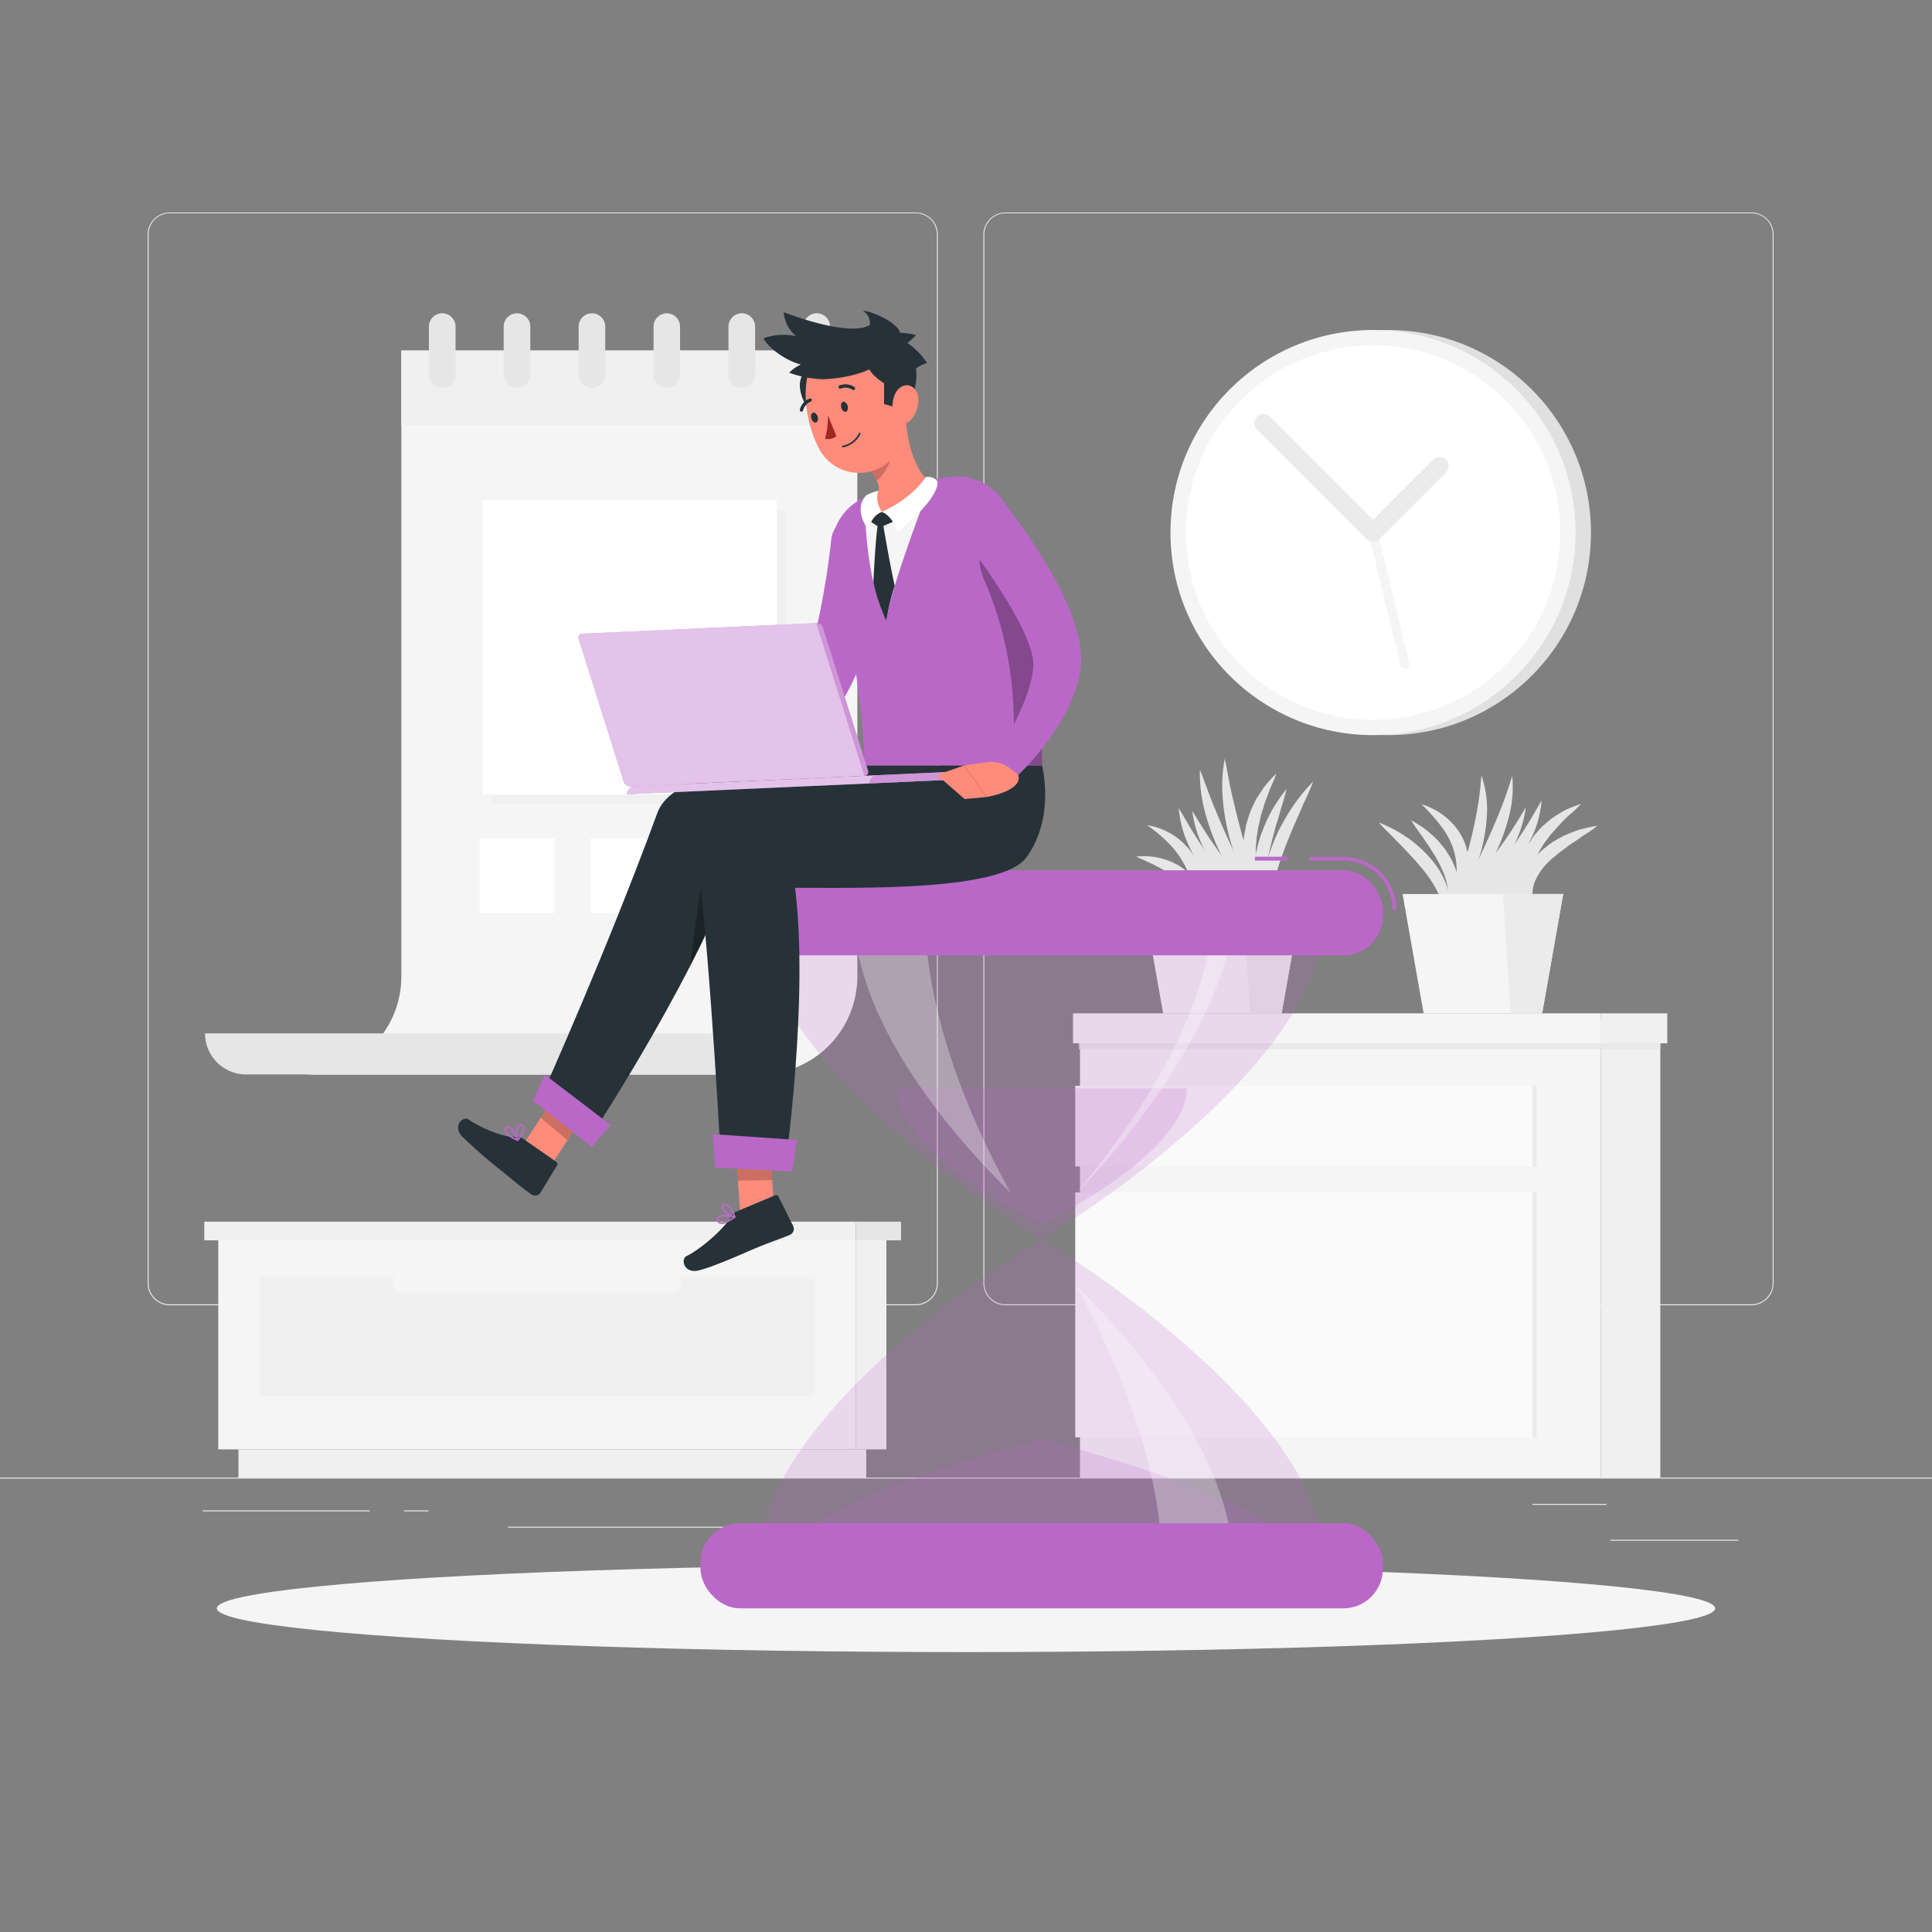 <svg xmlns="http://www.w3.org/2000/svg" viewBox="0 0 500 500"><rect x="0" y="0" width="500" height="500" fill="#808080" stroke="none"/><g id="freepik--background-complete--inject-80"><rect y="382.4" width="500" height="0.25" style="fill:#ebebeb"></rect><rect x="416.78" y="398.49" width="33.12" height="0.25" style="fill:#ebebeb"></rect><rect x="322.53" y="401.21" width="8.69" height="0.25" style="fill:#ebebeb"></rect><rect x="396.59" y="389.21" width="19.19" height="0.25" style="fill:#ebebeb"></rect><rect x="52.46" y="390.89" width="43.19" height="0.25" style="fill:#ebebeb"></rect><rect x="104.56" y="390.89" width="6.33" height="0.25" style="fill:#ebebeb"></rect><rect x="131.47" y="395.11" width="93.68" height="0.25" style="fill:#ebebeb"></rect><path d="M237,337.8H43.91a5.71,5.71,0,0,1-5.7-5.71V60.66A5.71,5.71,0,0,1,43.91,55H237a5.71,5.71,0,0,1,5.71,5.71V332.09A5.71,5.71,0,0,1,237,337.8ZM43.91,55.2a5.46,5.46,0,0,0-5.45,5.46V332.09a5.46,5.46,0,0,0,5.45,5.46H237a5.47,5.47,0,0,0,5.46-5.46V60.66A5.47,5.47,0,0,0,237,55.2Z" style="fill:#ebebeb"></path><path d="M453.31,337.8H260.21a5.72,5.72,0,0,1-5.71-5.71V60.66A5.72,5.72,0,0,1,260.21,55h193.1A5.71,5.71,0,0,1,459,60.66V332.09A5.71,5.71,0,0,1,453.31,337.8ZM260.21,55.2a5.47,5.47,0,0,0-5.46,5.46V332.09a5.47,5.47,0,0,0,5.46,5.46h193.1a5.47,5.47,0,0,0,5.46-5.46V60.66a5.47,5.47,0,0,0-5.46-5.46Z" style="fill:#ebebeb"></path><circle cx="359.32" cy="137.83" r="52.42" style="fill:#e0e0e0"></circle><circle cx="355.34" cy="137.83" r="52.42" style="fill:#f5f5f5"></circle><circle cx="355.34" cy="137.83" r="48.45" transform="translate(6.62 291.64) rotate(-45)" style="fill:#fff"></circle><path d="M363.6,173.09a1.17,1.17,0,0,1-1.14-.9l-8.26-34.08a1.18,1.18,0,0,1,2.29-.56l8.25,34.09a1.18,1.18,0,0,1-.87,1.42A1.24,1.24,0,0,1,363.6,173.09Z" style="fill:#f5f5f5"></path><path d="M355.34,140.18a2.34,2.34,0,0,1-1.66-.69l-28.35-28.35a2.35,2.35,0,1,1,3.33-3.32l26.68,26.69,15.57-15.57a2.35,2.35,0,1,1,3.32,3.33L357,139.49A2.35,2.35,0,0,1,355.34,140.18Z" style="fill:#ebebeb"></path><rect x="221.5" y="321" width="7.9" height="54.1" transform="translate(450.9 696.1) rotate(180)" style="fill:#f0f0f0"></rect><rect x="61.7" y="375.1" width="162.48" height="7.3" transform="translate(285.89 757.5) rotate(180)" style="fill:#f0f0f0"></rect><rect x="56.49" y="321" width="165.01" height="54.1" style="fill:#f5f5f5"></rect><rect x="67.16" y="330.42" width="143.66" height="30.9" style="fill:#f0f0f0"></rect><rect x="101.67" y="329.38" width="74.64" height="5.18" rx="2.37" transform="translate(277.99 663.93) rotate(180)" style="fill:#f5f5f5"></rect><rect x="52.87" y="316.17" width="168.63" height="4.83" transform="translate(274.37 637.17) rotate(180)" style="fill:#f0f0f0"></rect><rect x="221.5" y="316.17" width="11.69" height="4.83" style="fill:#e6e6e6"></rect><rect x="414.29" y="263.88" width="15.4" height="118.52" style="fill:#f0f0f0"></rect><rect x="279.5" y="263.88" width="134.79" height="118.52" transform="translate(693.79 646.28) rotate(180)" style="fill:#f5f5f5"></rect><rect x="278.27" y="308.61" width="118.34" height="63.39" transform="translate(674.88 680.6) rotate(180)" style="fill:#fafafa"></rect><rect x="278.27" y="281.01" width="118.34" height="20.87" transform="translate(674.88 582.89) rotate(180)" style="fill:#fafafa"></rect><rect x="396.61" y="308.6" width="1.06" height="63.39" style="fill:#e6e6e6;opacity:0.7;mix-blend-mode:multiply"></rect><rect x="396.61" y="281.01" width="1.06" height="20.87" style="fill:#e6e6e6;opacity:0.7;mix-blend-mode:multiply"></rect><rect x="279.16" y="268.88" width="150.53" height="2.68" style="fill:#e6e6e6;opacity:0.7;mix-blend-mode:multiply"></rect><rect x="414.29" y="262.26" width="17.2" height="7.75" style="fill:#f0f0f0"></rect><rect x="277.7" y="262.26" width="136.59" height="7.75" transform="translate(691.99 532.27) rotate(180)" style="fill:#f5f5f5"></rect><path d="M328.94,239.44a12.45,12.45,0,0,1-1.8-4.82,24.3,24.3,0,0,1-.26-5.18,34.15,34.15,0,0,1,2.18-10.06,49.83,49.83,0,0,1,2-4.7c.8-1.5,1.6-3,2.5-4.43s1.89-2.81,2.91-4.15,2.17-2.59,3.36-3.8c-.58,1.61-1.27,3.13-2,4.65s-1.3,3.05-2,4.53l-1.94,4.5-.89,2.27-.46,1.13-.4,1.14a61.77,61.77,0,0,0-2.71,9.24,34.71,34.71,0,0,0-.7,4.77A18.45,18.45,0,0,0,328.94,239.44Z" style="fill:#e6e6e6"></path><path d="M309.53,242.09a25.75,25.75,0,0,0-.63-7.19,14.26,14.26,0,0,0-2.93-5.84,19.73,19.73,0,0,0-5.28-4.16c-2.05-1.19-4.31-2.12-6.64-3.22a18.3,18.3,0,0,1,7.68.82,16.71,16.71,0,0,1,3.64,1.7,14.67,14.67,0,0,1,3.13,2.71,12.7,12.7,0,0,1,3,7.63A12.91,12.91,0,0,1,309.53,242.09Z" style="fill:#e6e6e6"></path><path d="M310.4,241.74a66.3,66.3,0,0,0-.79-8.4,32.88,32.88,0,0,0-2.19-7.71,24.27,24.27,0,0,0-4.24-6.64,38.91,38.91,0,0,0-6.32-5.44,17.43,17.43,0,0,1,8.1,3.52,18.46,18.46,0,0,1,5.51,7.24,21.7,21.7,0,0,1,1.73,8.83A20.86,20.86,0,0,1,310.4,241.74Z" style="fill:#e6e6e6"></path><path d="M327.61,236.63a47,47,0,0,1-5.5-9.11,65.34,65.34,0,0,1-3.71-10A56.71,56.71,0,0,1,316.47,207a38.87,38.87,0,0,1,.49-10.66c.73,3.51,1.29,6.9,2.09,10.27s1.6,6.69,2.55,10,1.91,6.62,2.94,9.93S326.62,233.21,327.61,236.63Z" style="fill:#e6e6e6"></path><path d="M326.71,236.38a48,48,0,0,1-6.58-8,66.26,66.26,0,0,1-5-9.07,56.2,56.2,0,0,1-3.44-9.81,38.27,38.27,0,0,1-1.15-10.33c1.26,3.26,2.35,6.42,3.64,9.53s2.57,6.19,4,9.24,2.81,6.09,4.27,9.15S325.32,233.2,326.71,236.38Z" style="fill:#e6e6e6"></path><path d="M330.43,239.58a37.5,37.5,0,0,1-7.75-5.46,50.54,50.54,0,0,1-6.43-7,43.72,43.72,0,0,1-5-8.12,30.75,30.75,0,0,1-2.7-9.11c1.72,2.69,3.24,5.32,5,7.83s3.46,5,5.33,7.39,3.74,4.79,5.68,7.17S328.47,237.08,330.43,239.58Z" style="fill:#e6e6e6"></path><path d="M325,236.4a27.42,27.42,0,0,1-7.48-4.6,36.75,36.75,0,0,1-6-6.42,39.23,39.23,0,0,1-2.44-3.69,36.49,36.49,0,0,1-1.93-4,27.49,27.49,0,0,1-2.09-8.54c1.57,2.51,2.86,5,4.42,7.34.7,1.21,1.54,2.33,2.27,3.51s1.58,2.28,2.44,3.38q2.48,3.34,5.2,6.55C321.15,232.1,323,234.21,325,236.4Z" style="fill:#e6e6e6"></path><path d="M329.26,238.11a9.13,9.13,0,0,1-3-3.58,16.81,16.81,0,0,1-1.45-4.52,25.15,25.15,0,0,1,.26-9.36,45.27,45.27,0,0,1,1.2-4.47c.57-1.43,1.08-2.88,1.76-4.25s1.4-2.71,2.21-4a44.78,44.78,0,0,1,2.69-3.7c-.32,1.51-.77,2.94-1.2,4.37s-.79,2.87-1.26,4.26-.75,2.83-1.18,4.22l-.49,2.11c-.17.7-.37,1.4-.47,2.11a40.34,40.34,0,0,0-.92,8.45,21.61,21.61,0,0,0,.38,4.23A12.85,12.85,0,0,0,329.26,238.11Z" style="fill:#e6e6e6"></path><path d="M327.4,234.92a19.78,19.78,0,0,1-4.63-8.28,24.69,24.69,0,0,1-.87-9.64c.05-.81.25-1.6.38-2.4l.23-1.2.35-1.16c.26-.77.48-1.54.77-2.29s.67-1.47,1-2.19l.54-1.07.65-1,1.32-2a36.58,36.58,0,0,1,3.19-3.49c-.52,1.51-1.21,2.88-1.77,4.3l-.79,2.13-.4,1-.32,1.08c-.21.71-.43,1.42-.66,2.12l-.49,2.15-.26,1.07-.15,1.08c-.09.72-.27,1.44-.31,2.16a37.15,37.15,0,0,0,.12,8.75A41.38,41.38,0,0,0,327.4,234.92Z" style="fill:#e6e6e6"></path><polygon points="323.18 233.7 308.85 220.95 310.97 238.26 323.18 233.7" style="fill:#e6e6e6"></polygon><polygon points="295.56 231.37 337.14 231.37 331.69 262.26 301.01 262.26 295.56 231.37" style="fill:#f5f5f5"></polygon><polygon points="321.54 231.37 337.14 231.37 331.69 262.26 323.5 262.26 321.54 231.37" style="fill:#ebebeb"></polygon><path d="M373.86,239.5a11.22,11.22,0,0,0-.17-4.1,17,17,0,0,0-1.23-3.73,31,31,0,0,0-4.23-6.66c-.38-.55-.87-1-1.3-1.53s-.87-1-1.33-1.53c-1-1-1.86-2-2.85-3s-1.94-2-2.94-3-2-2-3-3.09c1.35.51,2.63,1.14,3.93,1.78a42.14,42.14,0,0,1,3.67,2.27,20.09,20.09,0,0,1,1.72,1.32c.56.46,1.11.94,1.66,1.41a35,35,0,0,1,3,3.21,21,21,0,0,1,4.11,7.91,13.63,13.63,0,0,1,.39,4.5A8.08,8.08,0,0,1,373.86,239.5Z" style="fill:#e6e6e6"></path><path d="M397.24,235.31a7.47,7.47,0,0,1-2.25-3.42,9.33,9.33,0,0,1-.45-2.11,10.09,10.09,0,0,1,0-1.1,4.43,4.43,0,0,1,.1-1.09,13.54,13.54,0,0,1,4.24-7.36c.5-.49,1.07-.88,1.6-1.32a12.73,12.73,0,0,1,1.68-1.18c.58-.34,1.16-.69,1.76-1,.29-.16.58-.34.89-.48l.92-.39c.62-.26,1.24-.5,1.86-.74a12.7,12.7,0,0,1,1.9-.6,37.64,37.64,0,0,1,3.91-.8,35.81,35.81,0,0,1-3.23,2.28c-.55.33-1.07.7-1.59,1.08s-1,.72-1.58,1.07c-1.09.65-2,1.48-3,2.18a13.2,13.2,0,0,0-1.42,1.15c-.46.4-1,.76-1.38,1.18a15.47,15.47,0,0,0-4,5.56,12.38,12.38,0,0,0-.46,1.64,11.27,11.27,0,0,0-.14,1.75A11,11,0,0,0,397.24,235.31Z" style="fill:#e6e6e6"></path><path d="M396.17,235.31a13.54,13.54,0,0,1-2.8-8.2,17,17,0,0,1,2.24-8.67l1.2-1.9c.46-.59.95-1.15,1.44-1.71L399,214l.82-.72,1.68-1.41a39.33,39.33,0,0,1,3.69-2.27,39.86,39.86,0,0,1,4-1.56c-1,1.06-2,2-3.07,2.9s-1.94,1.93-2.88,2.88c-.44.52-.87,1-1.32,1.51l-.67.73-.57.8c-.38.53-.8,1-1.17,1.56l-1,1.65a21.34,21.34,0,0,0-2.53,7.19A22.82,22.82,0,0,0,396.17,235.31Z" style="fill:#e6e6e6"></path><path d="M375.14,236.79c.83-3.09,1.73-6.07,2.6-9s1.72-5.92,2.5-8.88,1.43-5.94,2-9,.88-6,1.15-9.24a27,27,0,0,1,1.46,9.5,44.83,44.83,0,0,1-1.39,9.52,51.7,51.7,0,0,1-3.29,9A39.32,39.32,0,0,1,375.14,236.79Z" style="fill:#e6e6e6"></path><path d="M376.18,236.29c1.3-3,2.7-6,4.08-8.87s2.77-5.79,4.1-8.69,2.61-5.81,3.8-8.76,2.21-6,3.21-9.14a30.35,30.35,0,0,1-.71,9.91,52.1,52.1,0,0,1-3.27,9.38,62.16,62.16,0,0,1-4.87,8.6A45.31,45.31,0,0,1,376.18,236.29Z" style="fill:#e6e6e6"></path><path d="M372.11,240.1c1.95-2.68,4-5.21,6-7.74s4-5,5.94-7.55,3.84-5.08,5.66-7.7,3.48-5.32,5.17-8.18a30.42,30.42,0,0,1-2.91,9.5,51.88,51.88,0,0,1-5.28,8.41,62.28,62.28,0,0,1-6.67,7.29A45.43,45.43,0,0,1,372.11,240.1Z" style="fill:#e6e6e6"></path><path d="M378.23,235.74c1.91-2.39,3.82-4.65,5.7-6.94s3.7-4.56,5.48-6.87,3.43-4.69,5-7.12,3-5,4.54-7.66a26.57,26.57,0,0,1-2.24,8.9,38.92,38.92,0,0,1-4.71,7.9,46,46,0,0,1-6.26,6.67A34.46,34.46,0,0,1,378.23,235.74Z" style="fill:#e6e6e6"></path><path d="M373.34,238.53a14.47,14.47,0,0,0,1.52-7,17.46,17.46,0,0,0-1.74-6.66l-.34-.81-.43-.78-.84-1.58c-.67-1-1.27-2.07-2-3.1s-1.39-2.06-2.13-3.09a38.47,38.47,0,0,1-2.17-3.22,36.35,36.35,0,0,1,3.34,2.08,34.28,34.28,0,0,1,3,2.57,15.59,15.59,0,0,1,1.33,1.48q.64.77,1.26,1.56l1.07,1.73.51.88.42.94a14.42,14.42,0,0,1,1.3,8.16A10,10,0,0,1,373.34,238.53Z" style="fill:#e6e6e6"></path><path d="M375.2,235.34a37.72,37.72,0,0,0,1.68-7.63,19.73,19.73,0,0,0-.53-7.22,16.71,16.71,0,0,0-1.3-3.35,20.23,20.23,0,0,0-1.94-3.13,52.68,52.68,0,0,0-5.22-5.86,17.86,17.86,0,0,1,7.17,4.12,15.74,15.74,0,0,1,2.74,3.32,14.89,14.89,0,0,1,1.76,4,15.83,15.83,0,0,1-.13,8.61A16,16,0,0,1,375.2,235.34Z" style="fill:#e6e6e6"></path><polygon points="380.09 232.97 395.73 217.95 395.1 232.68 380.09 232.97" style="fill:#e6e6e6"></polygon><polygon points="362.98 231.37 404.56 231.37 399.11 262.26 368.43 262.26 362.98 231.37" style="fill:#f5f5f5"></polygon><polygon points="388.95 231.37 404.56 231.37 399.11 262.26 390.92 262.26 388.95 231.37" style="fill:#ebebeb"></polygon><path d="M103.87,90.72v162a25.4,25.4,0,0,1-25.4,25.4h118a25.41,25.41,0,0,0,25.41-25.4V90.72Z" style="fill:#f5f5f5"></path><rect x="127.11" y="131.73" width="76.25" height="76.25" style="fill:#f0f0f0"></rect><rect x="124.77" y="129.38" width="76.25" height="76.25" style="fill:#fff"></rect><rect x="124.1" y="216.92" width="19.39" height="19.39" style="fill:#fff"></rect><rect x="181.62" y="216.92" width="19.39" height="19.39" style="fill:#fff"></rect><rect x="152.86" y="216.92" width="19.39" height="19.39" style="fill:#fff"></rect><rect x="103.87" y="90.72" width="118.03" height="19.28" style="fill:#f0f0f0"></rect><path d="M111,84.53V96.91a3.44,3.44,0,0,0,3.45,3.45h0a3.45,3.45,0,0,0,3.45-3.45V84.53a3.46,3.46,0,0,0-3.45-3.45h0A3.45,3.45,0,0,0,111,84.53Z" style="fill:#e6e6e6"></path><path d="M207.92,84.53V96.91a3.45,3.45,0,0,0,3.45,3.45h0a3.44,3.44,0,0,0,3.45-3.45V84.53a3.45,3.45,0,0,0-3.45-3.45h0A3.46,3.46,0,0,0,207.92,84.53Z" style="fill:#e6e6e6"></path><path d="M188.53,84.53V96.91a3.45,3.45,0,0,0,3.45,3.45h0a3.45,3.45,0,0,0,3.45-3.45V84.53A3.46,3.46,0,0,0,192,81.08h0A3.46,3.46,0,0,0,188.53,84.53Z" style="fill:#e6e6e6"></path><path d="M169.14,84.53V96.91a3.44,3.44,0,0,0,3.45,3.45h0A3.44,3.44,0,0,0,176,96.91V84.53a3.45,3.45,0,0,0-3.44-3.45h0A3.45,3.45,0,0,0,169.14,84.53Z" style="fill:#e6e6e6"></path><path d="M149.75,84.53V96.91a3.44,3.44,0,0,0,3.44,3.45h0a3.44,3.44,0,0,0,3.45-3.45V84.53a3.45,3.45,0,0,0-3.45-3.45h0A3.45,3.45,0,0,0,149.75,84.53Z" style="fill:#e6e6e6"></path><path d="M130.35,84.53V96.91a3.45,3.45,0,0,0,3.45,3.45h0a3.45,3.45,0,0,0,3.45-3.45V84.53a3.46,3.46,0,0,0-3.45-3.45h0A3.46,3.46,0,0,0,130.35,84.53Z" style="fill:#e6e6e6"></path><path d="M185.87,267.44a10.63,10.63,0,0,0,10.63,10.63H63.69a10.63,10.63,0,0,1-10.63-10.63Z" style="fill:#e6e6e6"></path></g><g id="freepik--Shadow--inject-80"><ellipse id="freepik--path--inject-80" cx="250" cy="416.24" rx="193.89" ry="11.32" style="fill:#f5f5f5"></ellipse></g><g id="freepik--Hourglass--inject-80"><path d="M269.59,320.73s-73.49,43.39-73.49,84.5h147C343.09,364.12,269.59,320.73,269.59,320.73Z" style="fill:#BA68C8;opacity:0.2"></path><path d="M269.59,372.5s-67.86,16.81-67.86,32.73H337.45C337.45,389.31,269.59,372.5,269.59,372.5Z" style="fill:#BA68C8;opacity:0.2"></path><path d="M278.51,332.71c13.8,13.57,40.62,43.64,40.62,72.52H300.74C300.74,376.35,286.06,346.28,278.51,332.71Z" style="fill:#fff;opacity:0.3"></path><path d="M269.59,320.73s-73.49-43.39-73.49-84.5h147C343.09,277.34,269.59,320.73,269.59,320.73Z" style="fill:#BA68C8;opacity:0.2"></path><path d="M269.59,316.77s-37.52-18-37.52-35.1h75.05C307.12,298.74,269.59,316.77,269.59,316.77Z" style="fill:#BA68C8;opacity:0.2"></path><path d="M261.58,308.75C247.79,295.18,221,265.11,221,236.23h18.39C239.35,265.11,254,295.18,261.58,308.75Z" style="fill:#fff;opacity:0.3"></path><path d="M278.51,308.75c13.8-13.57,39.95-47.12,40.62-72.52h-4.9C311.93,267.2,289.43,295.62,278.51,308.75Z" style="fill:#fff;opacity:0.3"></path><rect x="324.78" y="221.72" width="8.33" height="1" style="fill:#BA68C8"></rect><path d="M361.39,235.46h-1a12.75,12.75,0,0,0-12.73-12.74h-8.79v-1h8.79A13.76,13.76,0,0,1,361.39,235.46Z" style="fill:#BA68C8"></path><rect x="181.29" y="225.22" width="176.6" height="22.02" rx="10.24" style="fill:#BA68C8"></rect><rect x="181.29" y="394.22" width="176.6" height="22.02" rx="10.24" style="fill:#BA68C8"></rect></g><g id="freepik--Character--inject-80"><polygon points="140.72 304.52 133.94 298.5 145.5 280.75 152.28 286.76 140.72 304.52" style="fill:#ff8b7b"></polygon><path d="M135.34,294.68l8.62,6a.66.66,0,0,1,.21.91l-4.32,7.12a1.66,1.66,0,0,1-2.29.43c-3-2.13-4.11-3.17-7.7-6.07a133.3,133.3,0,0,1-10.2-8.89c-2.66-2.76.15-5.43,1.56-4.48,3.33,2.26,9.12,4.75,12.47,4.55A2.6,2.6,0,0,1,135.34,294.68Z" style="fill:#263238"></path><polygon points="152.27 286.77 145.49 280.75 139.93 289.3 146.88 295.07 152.27 286.77" style="opacity:0.2"></polygon><path d="M221.25,198.1s-45.5-3.11-51.14,12.31c-12.83,35.06-29.52,72.25-29.52,72.25L154,292.37s28.35-43.35,37-71.18c17.5,4.25,49.14,7.88,59.33-3.82,8.7-10,2.19-19.27,2.19-19.27Z" style="fill:#263238"></path><path d="M182.28,225.35c-1.06,4.28-2.67,16.54-3.67,24.67,2.21-4.28,4.31-8.62,6.2-12.86Z" style="opacity:0.3"></path><polygon points="153.14 296.76 137.93 284.84 141.04 278.16 158.04 291.15 153.14 296.76" style="fill:#BA68C8"></polygon><path d="M131.69,294.13a12.24,12.24,0,0,0,2.24,1.15.22.22,0,0,0,.28-.28c-.13-.34-1.27-3.33-2.46-3.62a.83.83,0,0,0-.77.22,1.22,1.22,0,0,0-.45,1.13A2.56,2.56,0,0,0,131.69,294.13Zm1.93.55c-1.57-.68-2.55-1.43-2.66-2a.78.78,0,0,1,.32-.73.38.38,0,0,1,.37-.11C132.29,292,133.12,293.49,133.62,294.68Z" style="fill:#BA68C8"></path><path d="M133.88,295.25a.18.18,0,0,0,.1,0,.23.23,0,0,0,.2-.08c.07-.08,1.77-2.17,1.52-3.46a1.1,1.1,0,0,0-.59-.77.83.83,0,0,0-1,.09c-.76.71-.73,3.11-.28,4.1A.27.27,0,0,0,133.88,295.25Zm1.11-3.83a.65.65,0,0,1,.28.42c.15.76-.66,2.07-1.19,2.79-.28-1-.19-2.78.3-3.24.1-.09.24-.18.53,0Z" style="fill:#BA68C8"></path><polygon points="200.5 315.01 191.75 316.76 190.13 293.33 199.02 293.61 200.5 315.01" style="fill:#ff8b7b"></polygon><path d="M190.56,313.56l10-4.21a.68.68,0,0,1,.92.33l3.82,7.68a1.72,1.72,0,0,1-.89,2.24c-3.5,1.41-5.24,1.9-9.63,3.76-2.7,1.14-10,4.44-13.9,5.41s-4.78-2.94-3.2-3.7c3.74-1.8,9.94-7.29,11.61-10.32A2.77,2.77,0,0,1,190.56,313.56Z" style="fill:#263238"></path><path d="M188.07,316.44a12.27,12.27,0,0,0,2.23-1.32.24.24,0,0,0,.09-.23.24.24,0,0,0-.18-.17c-.36-.08-3.6-.73-4.51.15a.83.83,0,0,0-.23.79,1.23,1.23,0,0,0,.73,1A2.62,2.62,0,0,0,188.07,316.44Zm1.53-1.38c-1.45,1-2.64,1.43-3.23,1.2a.79.79,0,0,1-.46-.68.4.4,0,0,1,.1-.39C186.5,314.72,188.3,314.84,189.6,315.06Z" style="fill:#BA68C8"></path><path d="M190.25,315.15a.31.31,0,0,0,.09-.07.23.23,0,0,0,0-.21c0-.11-.92-2.75-2.18-3.24a1.11,1.11,0,0,0-1,.09.84.84,0,0,0-.48.94c.2,1,2.31,2.35,3.42,2.5A.2.2,0,0,0,190.25,315.15Zm-2.73-3.09a.67.67,0,0,1,.52,0c.75.29,1.44,1.72,1.78,2.58-1-.33-2.53-1.36-2.66-2.06,0-.13,0-.3.27-.46Z" style="fill:#BA68C8"></path><polygon points="199.03 293.62 190.13 293.33 190.98 305.57 199.84 305.41 199.03 293.62" style="opacity:0.2"></polygon><path d="M243.35,198.1s-65,6.15-62.66,25.72c3.42,28.23,5.92,77.66,5.92,77.66l16.57.65s6.22-43.46,2.58-72.37c16.83,0,53.39.89,59.82-7.81,7.63-10.32,4.1-23.85,4.1-23.85Z" style="fill:#263238"></path><polygon points="205.01 303.15 185.12 302.16 184.41 293.51 206.22 295.01 205.01 303.15" style="fill:#BA68C8"></polygon><path d="M228.92,140.79c-.14,1.79-.3,3.38-.52,5.05s-.43,3.3-.69,4.95c-.48,3.29-1.14,6.56-1.88,9.85s-1.65,6.57-2.79,9.88a52.65,52.65,0,0,1-4.53,10,25,25,0,0,1-4,5.09,15.39,15.39,0,0,1-1.29,1.08c-.41.34-.82.63-1.24.92a25.52,25.52,0,0,1-2.49,1.55,48.42,48.42,0,0,1-10,4.07c-1.65.51-3.31.92-5,1.29s-3.3.69-5,.95a80.44,80.44,0,0,1-10,1,3.42,3.42,0,0,1-1.2-6.67l.13-.05a160.67,160.67,0,0,0,17.23-6.56,47,47,0,0,0,7.38-4.18c.53-.38,1-.77,1.48-1.16.22-.19.45-.38.64-.58a5.66,5.66,0,0,0,.5-.51,13.72,13.72,0,0,0,1.7-2.61,43,43,0,0,0,2.91-7.69c.81-2.81,1.51-5.74,2.09-8.72s1.1-6,1.59-9.06.86-6.18,1.2-9.08l0-.17a6.87,6.87,0,0,1,13.66,1.36Z" style="fill:#BA68C8"></path><path d="M179.82,188l-5,.31,4,9.2s8.65-.19,8.47-4.45l-1.56-2A8.14,8.14,0,0,0,179.82,188Z" style="fill:#ff8b7b"></path><polygon points="169.34 189.07 173.66 197.53 178.81 197.53 174.81 188.33 169.34 189.07" style="fill:#ff8b7b"></polygon><path d="M228.2,126.61l9.67-2,7.7-1.11a14.28,14.28,0,0,1,3.33-.15A14.58,14.58,0,0,1,261.64,134c1.93,7,3.67,15.59,5,23.2,1.86,10.57,2.82,26.45,3,40.89H223.83c-1-26.15-6.56-43-8.45-53.45a14.62,14.62,0,0,1,8.09-15.79Z" style="fill:#BA68C8"></path><path d="M223.83,132.36c.11,4.3,1,19.63,5.61,28.34.81-8.16,10.5-33,10.5-33Z" style="fill:#f5f5f5"></path><path d="M267.69,164.38h0c0-.16,0-.31-.06-.48l-.09-.72c-.05-.39-.1-.78-.15-1.15l-.15-1.07-.15-1c0-.28-.09-.57-.13-.84-.1-.64-.2-1.26-.31-1.87-.33-1.87-.68-3.81-1.06-5.76l0-.16c-.38-2-.77-3.93-1.19-5.88l0-.13c-.17-.84-.35-1.66-.54-2.49l-.21-.92-.36-1.59-.3-1.24-.06-.26h0c-.4-1.64-.81-3.25-1.23-4.77l-6.95-3.66c.8,3.07,1.56,6.45,2.28,9.91a10.15,10.15,0,0,0-2.28,1.63c-1.66,1.48-1.6,4.63.06,8.36A92.45,92.45,0,0,1,262.31,184c.21,4.71.34,9.48.4,14.11h7C269.51,186.64,268.87,174.28,267.69,164.38Z" style="opacity:0.3"></path><path d="M234.27,107.34l-3.93,6L225,121.49a8.35,8.35,0,0,1,1.65,2.41c1,2,1.78,3.44-2.35,6.25-.88.6-.91,1.55-.71,2.6.24,1.28,1,2.62,5.44,1.83a20.55,20.55,0,0,0,11.18-6.2c1.48-1.49,1.14-2.6-.29-4.14C235.88,119.89,234.67,112.94,234.27,107.34Z" style="fill:#ff8b7b"></path><path d="M224.83,134.73l2.83,1.78,4.6-1.95a7.43,7.43,0,0,0-4-2.09A7.92,7.92,0,0,0,224.83,134.73Z" style="fill:#263238"></path><path d="M228.21,132.47c2.11.87,3.17,2.83,4.13,5.09,0,0,10.11-7.66,10.32-12.71-.54-1.72-3.07-1.42-3.07-1.42S236.51,128.77,228.21,132.47Z" style="fill:#fff"></path><path d="M228.21,132.47a5.13,5.13,0,0,0-3.2,5s-4.5-5.28-.84-9.27a13.28,13.28,0,0,1,3.14-1.17S226.21,129.23,228.21,132.47Z" style="fill:#fff"></path><path d="M228.55,135.68h-1.29c-.42.72-1,10.1-1.23,15.09a44.67,44.67,0,0,0,2.71,8.49.42.42,0,0,0,0,.1c.07.16.14.31.22.46.14.3.28.6.44.88a56.41,56.41,0,0,1,2.15-9.13C230.23,145.79,228.55,135.68,228.55,135.68Z" style="fill:#263238"></path><path d="M226.32,119.48l3.28-5.81c.06.14.14.31.22.47a15.93,15.93,0,0,1,.7,2.23c.6,2.59-1.4,6.27-3.61,8-.09-.16-.17-.33-.26-.5a10,10,0,0,0-1.51-2.32l-.13-.1Z" style="opacity:0.2"></path><path d="M210.34,107c-.79-3.55,4.86-8.46,4.86-8.46l-6.69-2.33C205.49,98.38,207.45,104.57,210.34,107Z" style="fill:#263238"></path><path d="M232.88,96.74c1.58,8.88,3,14-.34,19.67a11.71,11.71,0,0,1-20.73-.6c-3.75-7.32-5.7-20.6,1.93-26.43A11.85,11.85,0,0,1,232.88,96.74Z" style="fill:#ff8b7b"></path><path d="M233,105.72l-4.2-1.15v-5.4s-5.31-3-4.49-6.75a41,41,0,0,1,1.71-6.2s8.42-.54,11,.54a18.29,18.29,0,0,1-2.17,2,19.14,19.14,0,0,1,5.1,5.22,7,7,0,0,0-2.88,1.39S238.17,102.78,233,105.72Z" style="fill:#263238"></path><path d="M223.34,80.46c3.09,1.94,1.3,5.5,1.3,5.5l8.27.17C232.47,83.52,225.3,80.33,223.34,80.46Z" style="fill:#263238"></path><path d="M226.57,94.24c-.59,1.66-7.29,3.7-13.4,3.9a27.72,27.72,0,0,1-8.92-1.68,10.2,10.2,0,0,1,3-2.13c-3.69-.91-8.36-4.15-9.65-6.79A15.28,15.28,0,0,1,206,87a9,9,0,0,1-3.17-6.21s15.64,6.2,21.66,3.63c6.54-2.8,11.51,2.45,7.21,6.45S226.57,94.24,226.57,94.24Z" style="fill:#263238"></path><path d="M237.66,103.17a8,8,0,0,1-1.79,5.4c-1.62,1.93-4.14.39-4.72-2-.52-2.17.16-5.52,2.29-6.56S237.55,100.74,237.66,103.17Z" style="fill:#ff8b7b"></path><path d="M219.36,105c.22.7,0,1.39-.4,1.56s-1-.27-1.23-1,0-1.39.4-1.56S219.13,104.26,219.36,105Z" style="fill:#263238"></path><path d="M211.61,107.8c.22.69,0,1.39-.4,1.55s-1-.26-1.23-1,0-1.39.4-1.55S211.38,107.1,211.61,107.8Z" style="fill:#263238"></path><path d="M214.26,107.43a23.4,23.4,0,0,1-.72,6.14,3.51,3.51,0,0,0,2.92-.69Z" style="fill:#a02724"></path><path d="M219,115.55a6.35,6.35,0,0,0,3.7-3.26.22.22,0,0,0-.12-.28.21.21,0,0,0-.28.11,6,6,0,0,1-4.21,3.24.21.21,0,0,0-.16.26.21.21,0,0,0,.25.16A6.54,6.54,0,0,0,219,115.55Z" style="fill:#263238"></path><path d="M221.08,100.9a.43.43,0,0,0,.15-.15.42.42,0,0,0-.12-.59,4.15,4.15,0,0,0-3.86-.4.43.43,0,0,0,.37.78,3.25,3.25,0,0,1,3,.34A.43.43,0,0,0,221.08,100.9Z" style="fill:#263238"></path><path d="M210.07,103.59a.39.39,0,0,0,0-.21.43.43,0,0,0-.56-.23,4.1,4.1,0,0,0-2.52,2.94.43.43,0,0,0,.84.14,3.29,3.29,0,0,1,2-2.29A.43.43,0,0,0,210.07,103.59Z" style="fill:#263238"></path><path d="M259.51,129.7c1.1,1.36,2.06,2.59,3,3.9s1.92,2.61,2.84,3.94c1.87,2.65,3.61,5.4,5.31,8.2s3.28,5.72,4.7,8.81a54.29,54.29,0,0,1,3.65,10,26.49,26.49,0,0,1,.78,6.12,23.55,23.55,0,0,1-.88,6.1,40.43,40.43,0,0,1-4.32,9.84c-.86,1.47-1.79,2.88-2.76,4.24s-2,2.68-3,3.95a68.45,68.45,0,0,1-6.79,7.18,3.43,3.43,0,0,1-5.25-4.28l.09-.15A115.84,115.84,0,0,0,265,181.79a35.43,35.43,0,0,0,2.24-7.65,13.72,13.72,0,0,0,.13-3.19,15.56,15.56,0,0,0-.68-3.1,46.17,46.17,0,0,0-3.25-7.4c-1.33-2.51-2.83-5-4.43-7.53s-3.28-5-5-7.43l-2.63-3.66c-.88-1.19-1.8-2.46-2.63-3.55l-.06-.08a6.86,6.86,0,0,1,10.78-8.5Z" style="fill:#BA68C8"></path><path d="M164.23,203.47l85.08-3.85a2,2,0,0,1,2.13,1.94l-89.15,4A2,2,0,0,1,164.23,203.47Z" style="fill:#BA68C8"></path><g style="opacity:0.6"><path d="M164.23,203.47l85.08-3.85a2,2,0,0,1,2.13,1.94l-89.15,4A2,2,0,0,1,164.23,203.47Z" style="fill:#fff"></path></g><path d="M150.69,164l60.53-2.74a1.89,1.89,0,0,1,1.76,1.27L224.6,199.4a1,1,0,0,1-.93,1.38l-60.53,2.74a1.87,1.87,0,0,1-1.75-1.26l-11.62-36.88A1,1,0,0,1,150.69,164Z" style="fill:#BA68C8"></path><path d="M150.69,164l60.53-2.74a1.89,1.89,0,0,1,1.76,1.27L224.6,199.4a1,1,0,0,1-.93,1.38l-60.53,2.74a1.87,1.87,0,0,1-1.75-1.26l-11.62-36.88A1,1,0,0,1,150.69,164Z" style="fill:#fff;opacity:0.6"></path><path d="M213,162.52l11.62,36.87a1,1,0,0,1-.93,1.39l-12.45-39.53A1.89,1.89,0,0,1,213,162.52Z" style="fill:#BA68C8;opacity:0.5"></path><path d="M226.94,200.63l22.37-1a2,2,0,0,1,2.13,1.94L225,202.76A2,2,0,0,1,226.94,200.63Z" style="fill:#BA68C8;opacity:0.5"></path><path d="M255.2,197.28l-5.72.83,5.86,8.15s9.31-1.49,8.23-5.62l-2-1.66A8.12,8.12,0,0,0,255.2,197.28Z" style="fill:#ff8b7b"></path><polygon points="242.48 200.55 249.65 206.8 255.34 206.26 249.48 198.11 242.48 200.55" style="fill:#ff8b7b"></polygon></g></svg>